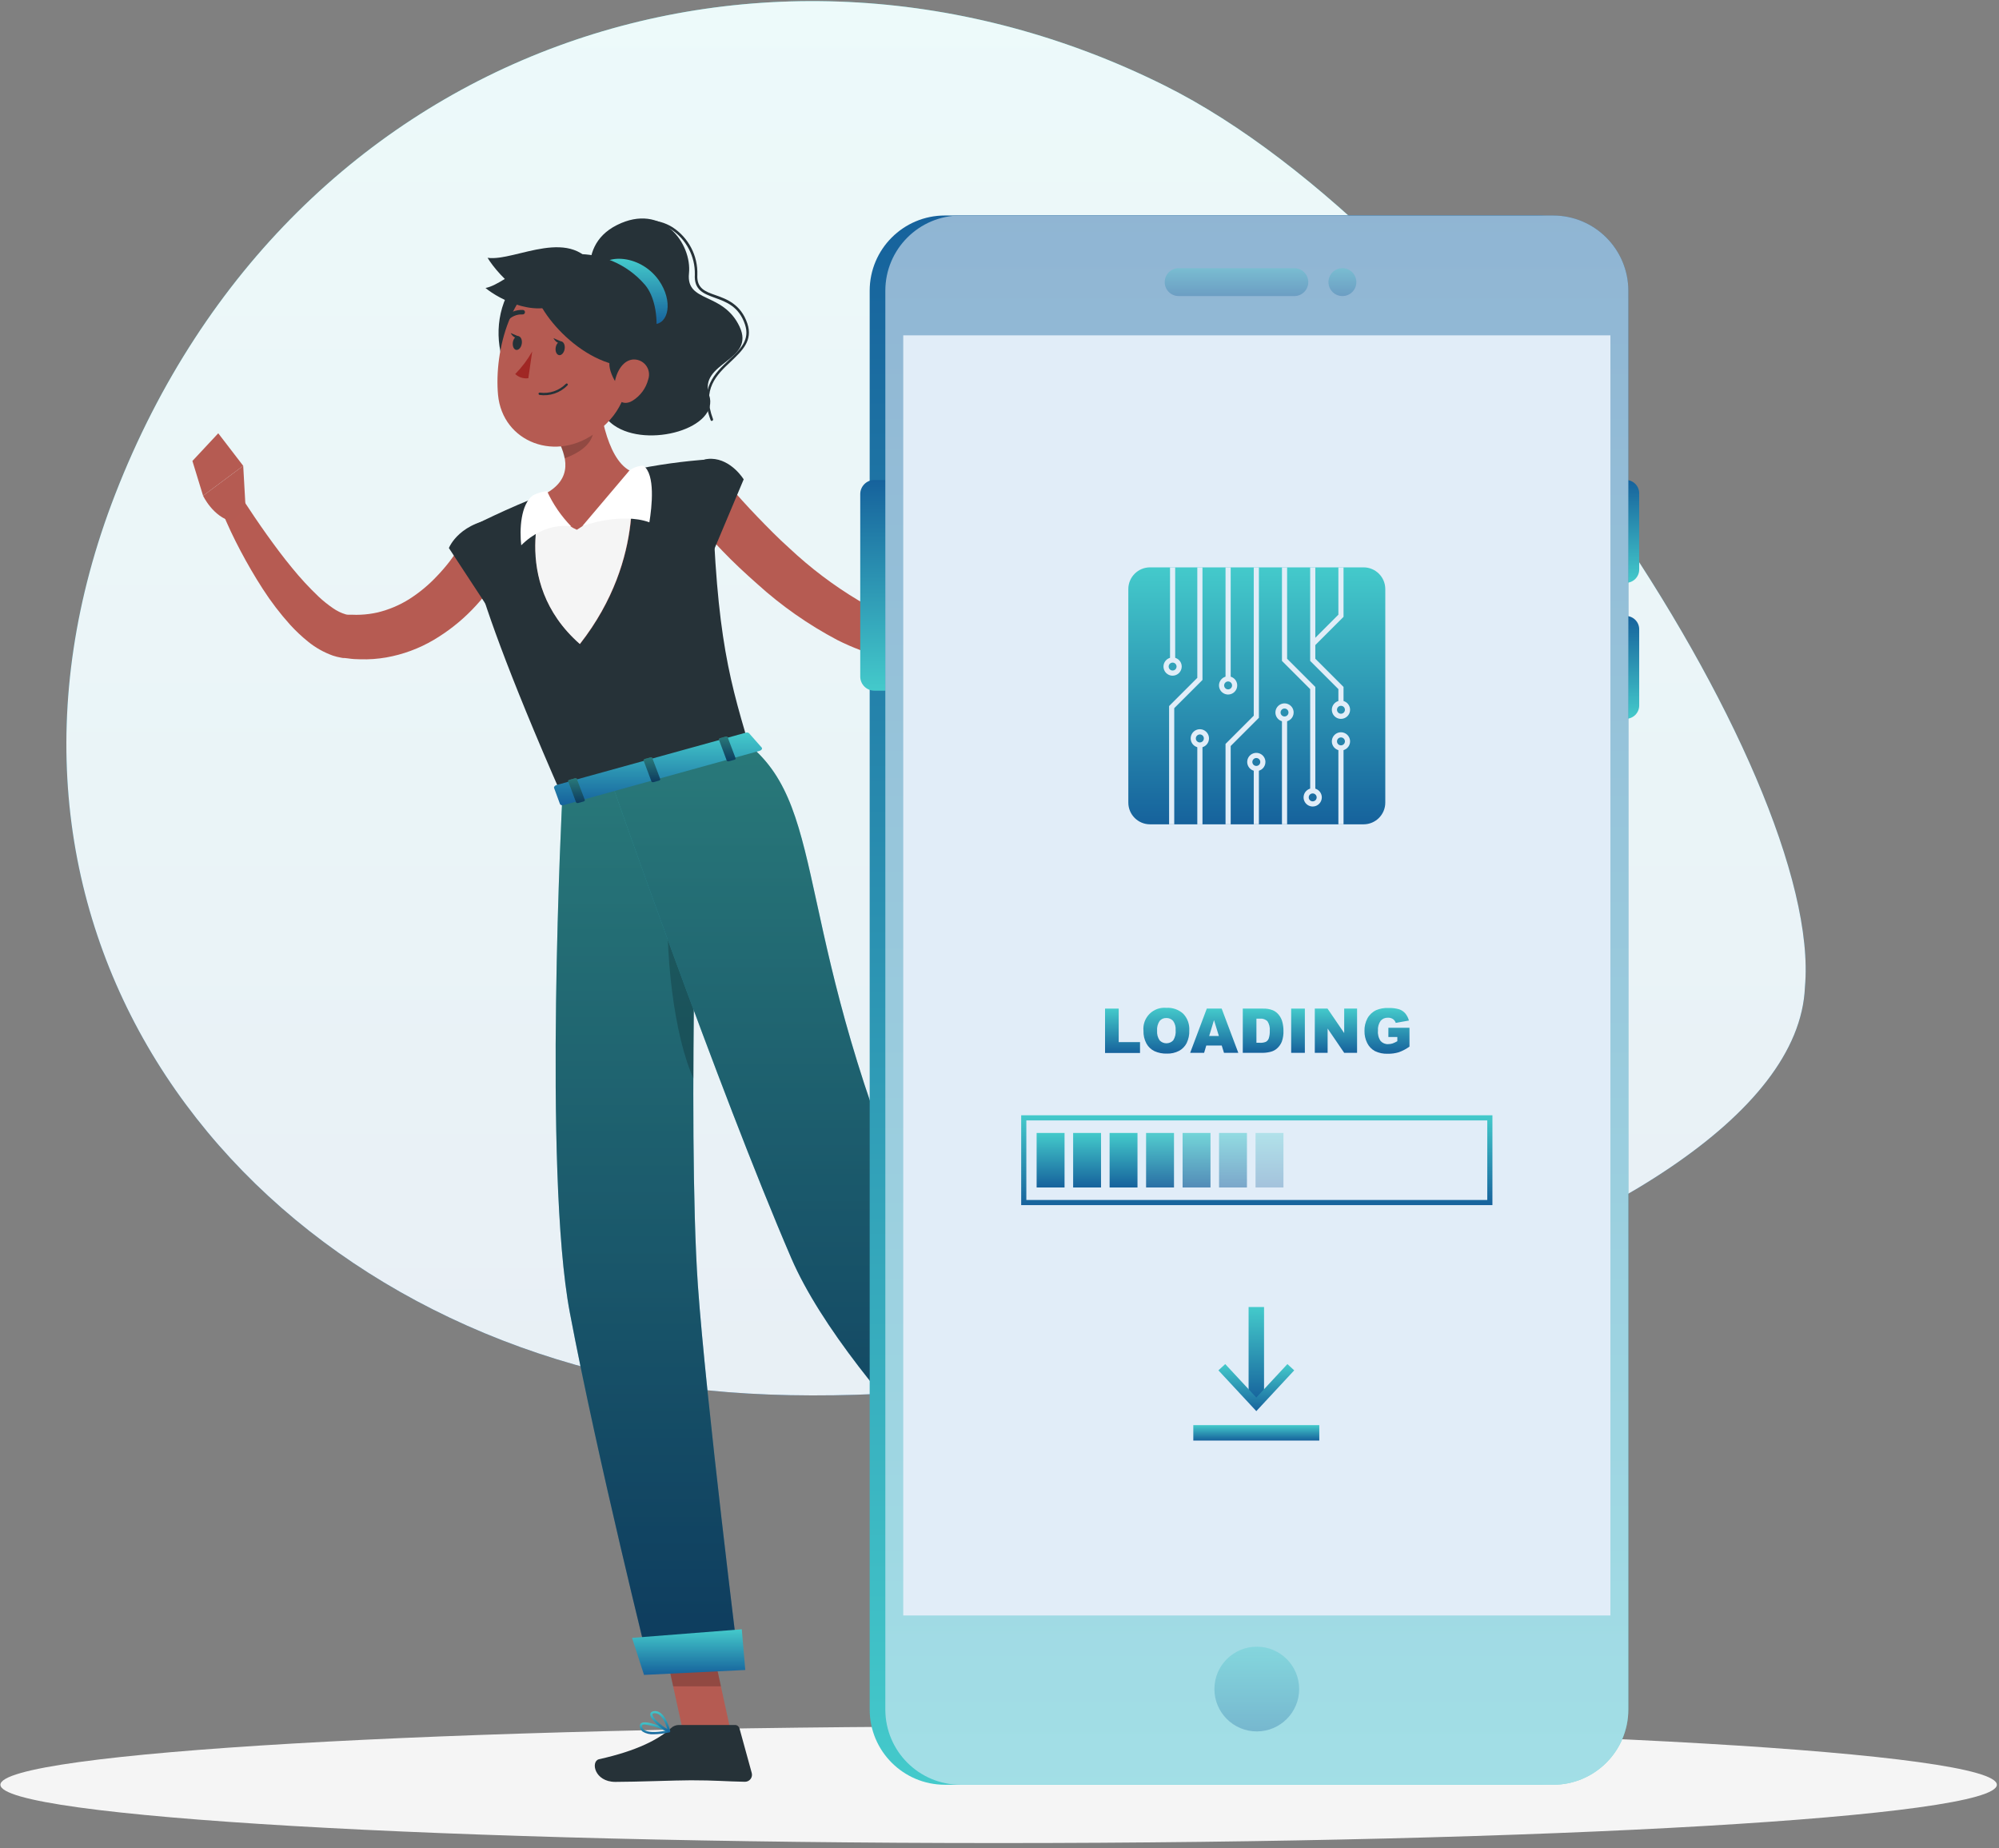 <svg width="106" height="98" viewBox="0 0 106 98" fill="none" xmlns="http://www.w3.org/2000/svg">
<rect x="0" y="0" width="106" height="98" fill="#808080" stroke="none"/>
<path d="M95.709 52.343C96.733 41.035 77.95 12.594 61.739 4.527C40.718 -5.934 15.436 2.25 6.116 26.19C-2.541 48.431 11.423 68.488 33.596 73.124C53.342 77.254 95.136 65.979 95.709 52.343Z" fill="url(#paint0_linear_0_1)"/>
<path opacity="0.9" d="M95.709 52.343C96.733 41.035 77.95 12.594 61.739 4.527C40.718 -5.934 15.436 2.25 6.116 26.19C-2.541 48.431 11.423 68.488 33.596 73.124C53.342 77.254 95.136 65.979 95.709 52.343Z" fill="white"/>
<path d="M52.954 97.724C82.188 97.724 105.886 96.34 105.886 94.633C105.886 92.927 82.188 91.543 52.954 91.543C23.721 91.543 0.022 92.927 0.022 94.633C0.022 96.34 23.721 97.724 52.954 97.724Z" fill="#F5F5F5"/>
<path d="M39.212 17.309C38.33 15.458 36.37 16.075 36.534 14.497C36.697 12.919 35.119 10.724 32.712 11.934C30.304 13.143 31.639 16.001 31.639 16.001C31.639 16.001 30.326 20.984 32.559 22.553C34.339 23.796 38.188 22.706 37.604 20.948C37.02 19.19 40.091 19.16 39.212 17.309Z" fill="#263238"/>
<path d="M37.746 22.321C37.732 22.321 37.719 22.317 37.708 22.309C37.696 22.301 37.688 22.29 37.683 22.278C37.049 20.596 37.907 19.788 38.663 19.075C39.261 18.513 39.777 18.027 39.504 17.205C39.184 16.25 38.507 16.007 37.912 15.791C37.317 15.575 36.795 15.387 36.845 14.555C36.855 14.083 36.745 13.617 36.526 13.199C36.308 12.782 35.987 12.426 35.594 12.166C35.062 11.83 34.18 11.568 33.001 12.223C32.985 12.232 32.966 12.234 32.949 12.229C32.931 12.223 32.917 12.212 32.908 12.196C32.899 12.18 32.897 12.161 32.902 12.144C32.908 12.126 32.919 12.112 32.935 12.103C33.902 11.557 34.871 11.557 35.665 12.051C36.081 12.322 36.42 12.696 36.65 13.136C36.88 13.575 36.993 14.067 36.978 14.563C36.935 15.294 37.385 15.455 37.956 15.655C38.526 15.854 39.288 16.135 39.629 17.153C39.932 18.057 39.356 18.598 38.756 19.168C37.994 19.883 37.208 20.626 37.808 22.22C37.815 22.238 37.814 22.257 37.806 22.274C37.798 22.291 37.785 22.304 37.767 22.31L37.746 22.321Z" fill="#263238"/>
<path d="M26.602 30.266C26.525 30.402 26.479 30.479 26.416 30.577L26.239 30.85C26.119 31.027 25.993 31.197 25.865 31.366C25.606 31.703 25.328 32.024 25.032 32.33C24.427 32.952 23.742 33.49 22.995 33.932C22.219 34.389 21.368 34.703 20.481 34.86C20.03 34.938 19.573 34.971 19.116 34.958C18.889 34.958 18.666 34.942 18.444 34.909L18.278 34.89H18.193L18.084 34.871C17.937 34.846 17.792 34.809 17.65 34.762C17.175 34.592 16.732 34.343 16.34 34.025C16.002 33.753 15.685 33.455 15.392 33.135C14.855 32.538 14.366 31.899 13.932 31.224C13.503 30.56 13.113 29.886 12.752 29.204C12.392 28.521 12.064 27.839 11.767 27.096L12.902 26.52C13.301 27.129 13.722 27.754 14.147 28.349C14.573 28.944 15.013 29.539 15.474 30.096C15.917 30.644 16.396 31.162 16.907 31.647C17.142 31.866 17.393 32.067 17.658 32.248C17.864 32.393 18.091 32.504 18.332 32.575C18.371 32.586 18.41 32.592 18.45 32.594H18.556H18.671C18.823 32.602 18.975 32.602 19.127 32.594C19.428 32.581 19.728 32.54 20.022 32.474C20.616 32.33 21.183 32.092 21.701 31.767C22.243 31.421 22.74 31.009 23.178 30.539C23.407 30.301 23.623 30.051 23.825 29.791C23.926 29.662 24.022 29.518 24.115 29.395L24.251 29.195L24.36 29.026L26.602 30.266Z" fill="#B65B52"/>
<path d="M26.665 27.47C24.369 27.582 23.803 29.059 23.803 29.059L26.454 33.099C26.454 33.099 27.587 31.882 27.893 30.52C28.21 29.1 28.223 27.394 26.665 27.47Z" fill="#263238"/>
<path d="M13.02 26.883L12.897 24.699L10.768 26.285C10.768 26.285 11.295 27.41 12.307 27.65L13.02 26.883Z" fill="#B55B52"/>
<path d="M11.573 22.974L10.203 24.442L10.768 26.285L12.897 24.699L11.573 22.974Z" fill="#B55B52"/>
<path d="M38.786 91.975L36.307 92.212L35.043 86.435L37.525 86.198L38.786 91.975Z" fill="#B55B52"/>
<path d="M61.576 84.494L59.659 86.162L55.275 82.351L57.191 80.68L61.576 84.494Z" fill="#B55B52"/>
<path d="M58.688 85.578L60.402 83.296C60.43 83.256 60.472 83.227 60.52 83.216C60.568 83.204 60.618 83.21 60.661 83.233L62.632 84.29C62.681 84.318 62.723 84.357 62.756 84.403C62.788 84.45 62.81 84.503 62.821 84.558C62.831 84.614 62.829 84.671 62.816 84.726C62.802 84.781 62.777 84.832 62.742 84.876C62.13 85.663 61.797 86.012 61.044 87.017C60.579 87.634 59.64 89.067 59.002 89.919C58.363 90.771 57.497 90.192 57.688 89.79C58.548 87.951 58.595 86.872 58.554 86.007C58.547 85.853 58.594 85.701 58.688 85.578V85.578Z" fill="#263238"/>
<path d="M35.996 91.464H38.977C39.031 91.464 39.083 91.482 39.125 91.514C39.167 91.547 39.198 91.593 39.212 91.644L39.861 94.003C39.877 94.059 39.88 94.117 39.869 94.174C39.858 94.231 39.834 94.284 39.799 94.33C39.763 94.376 39.718 94.413 39.666 94.438C39.614 94.463 39.556 94.476 39.498 94.475C38.456 94.456 37.948 94.396 36.635 94.396C35.829 94.396 33.743 94.481 32.63 94.481C31.516 94.481 31.311 93.389 31.764 93.279C33.785 92.832 34.95 92.215 35.586 91.625C35.698 91.522 35.844 91.465 35.996 91.464V91.464Z" fill="#263238"/>
<path opacity="0.2" d="M35.046 86.435L35.695 89.414H38.229L37.525 86.198L35.046 86.435Z" fill="black"/>
<path opacity="0.2" d="M57.191 80.683L55.275 82.354L57.535 84.317L59.452 82.646L57.191 80.683Z" fill="black"/>
<path d="M24.923 27.956C24.923 27.956 23.866 28.682 29.82 42.248L39.717 39.518C38.529 35.562 37.893 33.094 37.721 24.347C36.261 24.444 34.809 24.646 33.378 24.953C31.852 25.26 30.351 25.675 28.884 26.195C26.998 26.891 24.923 27.956 24.923 27.956Z" fill="#263238"/>
<path d="M31.66 20.039C31.742 21.554 32.133 24.265 33.389 24.953C33.389 24.953 34.38 29.518 30.757 34.148C26.935 30.79 28.895 26.195 28.895 26.195C30.41 25.376 30.066 24.189 29.498 23.151L31.66 20.039Z" fill="#B55B52"/>
<path d="M33.378 24.953C33.378 24.953 34.369 29.518 30.746 34.148C26.924 30.79 28.884 26.195 28.884 26.195C28.884 26.195 29.447 27.607 30.588 28.09C31.317 27.667 32.788 26.334 33.378 24.953Z" fill="#F5F5F5"/>
<path d="M30.885 27.888C30.885 27.888 32.922 27.148 34.434 27.694C34.568 26.875 34.759 25.15 34.117 24.691C33.856 24.699 33.602 24.784 33.388 24.934L30.885 27.888Z" fill="white"/>
<path d="M30.296 27.918C30.296 27.918 28.96 27.607 27.639 28.912C27.544 28.093 27.607 26.727 28.267 26.261C28.498 26.143 28.749 26.068 29.007 26.04C29.325 26.735 29.761 27.37 30.296 27.918V27.918Z" fill="white"/>
<path opacity="0.2" d="M31.415 20.372C31.61 21.238 31.619 22.134 31.442 23.004C31.316 23.604 30.664 24.044 29.938 24.3C29.851 23.892 29.7 23.499 29.49 23.138L31.415 20.372Z" fill="black"/>
<path d="M27.333 14.896C25.198 17.828 27.311 21.721 29.141 21.639C30.506 21.587 32.283 19.859 32.062 18.305C31.731 15.977 28.406 13.421 27.333 14.896Z" fill="#263238"/>
<path d="M33.776 18.259C33.268 20.716 33.105 21.762 31.677 22.878C29.528 24.557 26.64 23.465 26.408 20.926C26.2 18.641 27.069 15.013 29.621 14.325C30.176 14.166 30.764 14.154 31.325 14.291C31.886 14.428 32.402 14.709 32.822 15.106C33.241 15.503 33.55 16.003 33.717 16.556C33.885 17.109 33.905 17.696 33.776 18.259V18.259Z" fill="#B55B52"/>
<path d="M31.66 14.462C31.559 15.182 33.025 17.208 34.663 17.192C35.461 17.192 35.706 15.969 34.936 14.863C33.902 13.4 31.819 13.427 31.66 14.462Z" fill="url(#paint1_linear_0_1)"/>
<path d="M28.305 14.928C28.128 16.181 30.762 19.493 33.577 19.447C34.958 19.425 35.215 16.277 34.194 15.095C32.206 12.783 28.559 13.138 28.305 14.928Z" fill="#263238"/>
<path d="M32.777 18.734C31.917 18.909 32.416 20.072 32.938 20.661C33.604 20.208 34.136 18.458 32.777 18.734Z" fill="#263238"/>
<path d="M30.514 15.966C28.458 16.82 26.441 14.636 25.854 13.67C27.339 13.883 30.405 11.857 31.666 14.421C32.553 16.217 30.514 15.966 30.514 15.966Z" fill="#263238"/>
<path d="M30.055 15.816C28.657 17.033 26.471 15.876 25.745 15.27C26.979 15.035 28.862 12.63 30.552 14.287C31.74 15.464 30.055 15.816 30.055 15.816Z" fill="#263238"/>
<path d="M34.374 20.116C34.253 20.587 33.954 20.994 33.539 21.248C32.993 21.581 32.55 21.137 32.569 20.53C32.586 19.984 32.894 19.165 33.514 19.067C33.649 19.049 33.786 19.066 33.912 19.116C34.038 19.165 34.15 19.247 34.236 19.352C34.322 19.457 34.38 19.582 34.404 19.716C34.428 19.849 34.418 19.987 34.374 20.116Z" fill="#B55B52"/>
<path d="M29.82 42.234C29.82 42.234 28.797 62.097 30.216 69.597C31.693 77.399 34.478 88.548 34.478 88.548L39.19 88.319C39.19 88.319 37.429 74.175 37.006 68.144C36.432 59.834 37.06 40.227 37.06 40.227L29.82 42.234Z" fill="url(#paint2_linear_0_1)"/>
<path opacity="0.4" d="M29.82 42.234C29.82 42.234 28.797 62.097 30.216 69.597C31.693 77.399 34.478 88.548 34.478 88.548L39.19 88.319C39.19 88.319 37.429 74.175 37.006 68.144C36.432 59.834 37.06 40.227 37.06 40.227L29.82 42.234Z" fill="black"/>
<path opacity="0.2" d="M36.883 47.702C36.192 45.862 35.572 44.849 35.45 46.681C35.193 50.558 35.769 54.989 36.774 57.186C36.782 53.891 36.831 50.547 36.883 47.702Z" fill="black"/>
<path d="M39.52 88.548L34.15 88.808L33.514 86.845L39.334 86.389L39.52 88.548Z" fill="url(#paint3_linear_0_1)"/>
<path d="M32.433 41.511C32.433 41.511 38.092 57.738 41.953 66.697C45.07 73.935 56.474 84.047 56.474 84.047L59.168 81.811C59.168 81.811 51.022 70.285 48.865 65.376C41.958 49.662 44.008 43.007 39.717 39.496L32.433 41.511Z" fill="url(#paint4_linear_0_1)"/>
<path opacity="0.4" d="M32.433 41.511C32.433 41.511 38.092 57.738 41.953 66.697C45.07 73.935 56.474 84.047 56.474 84.047L59.168 81.811C59.168 81.811 51.022 70.285 48.865 65.376C41.958 49.662 44.008 43.007 39.717 39.496L32.433 41.511Z" fill="black"/>
<path d="M59.386 81.786L56.37 84.396L54.893 83.307L58.444 80.337L59.386 81.786Z" fill="url(#paint5_linear_0_1)"/>
<path d="M39.717 38.876L40.388 39.635C40.44 39.692 40.388 39.785 40.263 39.815L29.889 42.687C29.801 42.712 29.717 42.687 29.695 42.635L29.381 41.781C29.359 41.721 29.425 41.647 29.523 41.62L39.545 38.849C39.573 38.838 39.604 38.836 39.634 38.84C39.664 38.845 39.693 38.857 39.717 38.876V38.876Z" fill="url(#paint6_linear_0_1)"/>
<path d="M38.657 40.364L38.93 40.287C38.985 40.287 39.018 40.236 39.004 40.203L38.586 39.094C38.586 39.062 38.521 39.048 38.469 39.062L38.196 39.135C38.144 39.152 38.109 39.19 38.122 39.223L38.54 40.331C38.548 40.364 38.603 40.377 38.657 40.364Z" fill="url(#paint7_linear_0_1)"/>
<path opacity="0.4" d="M38.657 40.364L38.93 40.287C38.985 40.287 39.018 40.236 39.004 40.203L38.586 39.094C38.586 39.062 38.521 39.048 38.469 39.062L38.196 39.135C38.144 39.152 38.109 39.19 38.122 39.223L38.54 40.331C38.548 40.364 38.603 40.377 38.657 40.364Z" fill="black"/>
<path d="M30.664 42.575L30.937 42.499C30.992 42.485 31.024 42.447 31.011 42.414L30.593 41.306C30.593 41.273 30.527 41.259 30.476 41.273L30.203 41.347C30.151 41.363 30.115 41.401 30.129 41.434L30.547 42.542C30.568 42.575 30.609 42.589 30.664 42.575Z" fill="url(#paint8_linear_0_1)"/>
<path opacity="0.4" d="M30.664 42.575L30.937 42.499C30.992 42.485 31.024 42.447 31.011 42.414L30.593 41.306C30.593 41.273 30.527 41.259 30.476 41.273L30.203 41.347C30.151 41.363 30.115 41.401 30.129 41.434L30.547 42.542C30.568 42.575 30.609 42.589 30.664 42.575Z" fill="black"/>
<path d="M34.663 41.469L34.937 41.393C34.991 41.379 35.024 41.341 35.01 41.308L34.593 40.2C34.593 40.167 34.527 40.154 34.475 40.167L34.202 40.241C34.15 40.257 34.115 40.296 34.128 40.328L34.546 41.437C34.552 41.469 34.606 41.483 34.663 41.469Z" fill="url(#paint9_linear_0_1)"/>
<path opacity="0.4" d="M34.663 41.469L34.937 41.393C34.991 41.379 35.024 41.341 35.01 41.308L34.593 40.2C34.593 40.167 34.527 40.154 34.475 40.167L34.202 40.241C34.15 40.257 34.115 40.296 34.128 40.328L34.546 41.437C34.552 41.469 34.606 41.483 34.663 41.469Z" fill="black"/>
<path d="M29.941 18.504C29.973 18.303 29.893 18.123 29.762 18.102C29.631 18.081 29.499 18.227 29.466 18.428C29.434 18.628 29.514 18.809 29.645 18.83C29.776 18.851 29.908 18.705 29.941 18.504Z" fill="#263238"/>
<path d="M27.669 18.218C27.642 18.417 27.511 18.567 27.38 18.554C27.249 18.54 27.167 18.36 27.194 18.158C27.221 17.956 27.355 17.809 27.486 17.825C27.617 17.841 27.699 18.016 27.669 18.218Z" fill="#263238"/>
<path d="M27.541 17.855L27.08 17.658C27.08 17.658 27.273 18.052 27.541 17.855Z" fill="#263238"/>
<path d="M28.221 18.636C27.975 19.073 27.672 19.476 27.32 19.834C27.413 19.92 27.523 19.984 27.643 20.022C27.764 20.06 27.891 20.072 28.016 20.055L28.221 18.636Z" fill="#A02724"/>
<path d="M28.584 20.926C28.573 20.921 28.565 20.913 28.56 20.902C28.555 20.892 28.554 20.88 28.556 20.869C28.557 20.861 28.56 20.853 28.564 20.846C28.568 20.84 28.573 20.834 28.58 20.829C28.586 20.824 28.593 20.82 28.601 20.818C28.609 20.816 28.617 20.816 28.625 20.817C28.876 20.852 29.131 20.828 29.372 20.747C29.612 20.666 29.83 20.53 30.009 20.35C30.02 20.339 30.035 20.333 30.051 20.333C30.067 20.333 30.082 20.339 30.093 20.35C30.099 20.356 30.103 20.362 30.106 20.369C30.109 20.376 30.111 20.384 30.111 20.391C30.111 20.399 30.109 20.406 30.106 20.413C30.103 20.421 30.099 20.427 30.093 20.432C29.902 20.629 29.667 20.777 29.408 20.866C29.148 20.954 28.871 20.979 28.6 20.94C28.593 20.938 28.587 20.933 28.584 20.926Z" fill="#263238"/>
<path d="M30.893 17.557C30.876 17.548 30.861 17.534 30.852 17.517C30.784 17.385 30.685 17.271 30.563 17.186C30.441 17.101 30.301 17.047 30.153 17.028C30.138 17.027 30.123 17.023 30.109 17.017C30.095 17.01 30.082 17 30.072 16.988C30.062 16.977 30.054 16.963 30.049 16.948C30.044 16.933 30.043 16.918 30.044 16.902C30.047 16.871 30.062 16.841 30.086 16.82C30.11 16.8 30.141 16.789 30.172 16.79C30.358 16.812 30.537 16.878 30.691 16.984C30.846 17.089 30.972 17.231 31.06 17.396C31.072 17.419 31.077 17.446 31.073 17.472C31.069 17.498 31.057 17.522 31.038 17.54C31.019 17.559 30.995 17.57 30.968 17.573C30.942 17.576 30.916 17.571 30.893 17.557V17.557Z" fill="#263238"/>
<path d="M26.746 17.036H26.73C26.708 17.014 26.695 16.983 26.695 16.951C26.695 16.92 26.708 16.889 26.73 16.867C26.852 16.721 27.007 16.605 27.182 16.53C27.357 16.455 27.547 16.423 27.737 16.435C27.753 16.437 27.767 16.442 27.781 16.45C27.794 16.458 27.806 16.469 27.815 16.481C27.824 16.494 27.831 16.508 27.834 16.523C27.838 16.538 27.838 16.554 27.836 16.569C27.831 16.601 27.814 16.629 27.788 16.649C27.763 16.668 27.731 16.677 27.699 16.673C27.549 16.665 27.399 16.692 27.261 16.753C27.124 16.814 27.003 16.906 26.907 17.022C26.887 17.044 26.859 17.057 26.829 17.059C26.8 17.062 26.77 17.054 26.746 17.036V17.036Z" fill="#263238"/>
<path d="M38.597 25.677C39.081 26.242 39.627 26.848 40.17 27.41C40.713 27.972 41.262 28.535 41.852 29.062C42.972 30.115 44.202 31.045 45.521 31.835C45.835 32.016 46.158 32.18 46.49 32.327C46.762 32.448 47.051 32.529 47.347 32.567C48.001 32.634 48.662 32.553 49.28 32.33C49.978 32.087 50.643 31.759 51.259 31.352C51.576 31.142 51.895 30.924 52.204 30.689C52.512 30.454 52.818 30.195 53.086 29.957L54.055 30.776C53.796 31.13 53.515 31.468 53.214 31.786C52.918 32.105 52.604 32.408 52.275 32.693C51.596 33.285 50.84 33.784 50.028 34.175C49.14 34.604 48.161 34.812 47.175 34.781C46.654 34.761 46.139 34.66 45.649 34.481C45.222 34.323 44.805 34.141 44.399 33.935C42.864 33.124 41.437 32.125 40.151 30.959C39.512 30.394 38.89 29.818 38.305 29.206C38.013 28.901 37.724 28.592 37.44 28.275C37.156 27.959 36.894 27.648 36.599 27.293L38.597 25.677Z" fill="#B65B52"/>
<path d="M53.5 31.254L54.931 30.113L53.113 28.871C53.113 28.871 52.272 29.963 52.52 30.981L53.5 31.254Z" fill="#B55B52"/>
<path d="M56.077 28.816L54.737 27.738L53.121 28.871L54.939 30.113L56.077 28.816Z" fill="#B55B52"/>
<path d="M37.721 24.325C38.788 24.352 39.435 25.417 39.435 25.417L37.625 29.714C37.625 29.714 35.971 28.701 36.064 27.312C36.157 25.878 36.503 24.298 37.721 24.325Z" fill="#263238"/>
<path d="M57.888 86.796C57.861 86.777 57.836 86.756 57.814 86.733C57.787 86.709 57.767 86.679 57.756 86.645C57.745 86.611 57.743 86.574 57.751 86.539C57.825 86.225 58.679 85.897 58.778 85.862C58.788 85.858 58.8 85.857 58.811 85.86C58.822 85.862 58.832 85.868 58.84 85.876C58.846 85.886 58.849 85.897 58.849 85.909C58.849 85.92 58.846 85.931 58.84 85.941C58.704 86.25 58.428 86.777 58.114 86.839C58.036 86.855 57.955 86.839 57.888 86.796V86.796ZM58.682 86.029C58.343 86.168 57.907 86.4 57.863 86.575C57.859 86.59 57.86 86.606 57.865 86.621C57.871 86.636 57.88 86.65 57.893 86.659C57.918 86.689 57.949 86.711 57.985 86.725C58.021 86.738 58.06 86.742 58.098 86.736C58.273 86.689 58.485 86.433 58.687 86.029H58.682Z" fill="url(#paint10_linear_0_1)"/>
<path d="M57.721 85.969C57.701 85.956 57.683 85.942 57.666 85.925C57.634 85.887 57.616 85.838 57.616 85.788C57.616 85.738 57.634 85.69 57.666 85.652C57.69 85.612 57.721 85.578 57.759 85.551C57.797 85.524 57.84 85.505 57.885 85.496C58.242 85.417 58.818 85.84 58.843 85.859C58.852 85.865 58.858 85.874 58.862 85.883C58.867 85.893 58.869 85.903 58.867 85.914C58.866 85.925 58.862 85.935 58.855 85.943C58.849 85.951 58.84 85.957 58.829 85.96C58.586 86.078 57.967 86.127 57.721 85.969ZM58.649 85.889C58.433 85.722 58.169 85.626 57.896 85.616C57.867 85.621 57.84 85.632 57.816 85.649C57.792 85.666 57.773 85.689 57.759 85.715C57.721 85.78 57.737 85.813 57.759 85.835C57.874 85.963 58.371 85.974 58.668 85.892L58.649 85.889Z" fill="url(#paint11_linear_0_1)"/>
<path d="M34.663 91.955C34.459 91.97 34.255 91.921 34.079 91.816C34.034 91.783 33.997 91.74 33.971 91.69C33.945 91.641 33.93 91.586 33.929 91.53C33.925 91.499 33.93 91.467 33.943 91.439C33.956 91.41 33.977 91.386 34.003 91.368C34.276 91.183 35.288 91.641 35.49 91.74C35.502 91.744 35.511 91.752 35.518 91.762C35.525 91.772 35.529 91.784 35.529 91.796C35.529 91.808 35.525 91.82 35.518 91.83C35.511 91.84 35.502 91.847 35.49 91.852C35.219 91.916 34.942 91.951 34.663 91.955V91.955ZM34.188 91.439C34.147 91.436 34.106 91.446 34.071 91.467C34.062 91.472 34.055 91.481 34.05 91.49C34.046 91.5 34.045 91.511 34.046 91.521C34.048 91.561 34.058 91.599 34.077 91.633C34.095 91.668 34.121 91.698 34.153 91.721C34.328 91.852 34.74 91.871 35.272 91.772C34.934 91.607 34.572 91.495 34.199 91.439H34.188Z" fill="url(#paint12_linear_0_1)"/>
<path d="M35.483 91.852H35.458C35.122 91.713 34.442 91.169 34.481 90.888C34.481 90.825 34.532 90.749 34.685 90.73C35.275 90.659 35.529 91.737 35.54 91.783C35.542 91.794 35.542 91.805 35.538 91.815C35.535 91.825 35.529 91.834 35.521 91.841C35.515 91.845 35.509 91.848 35.503 91.85C35.496 91.852 35.489 91.853 35.483 91.852V91.852ZM34.74 90.844H34.699C34.636 90.844 34.603 90.869 34.601 90.899C34.579 91.063 35.046 91.491 35.39 91.68C35.305 91.423 35.092 90.844 34.734 90.844H34.74Z" fill="url(#paint13_linear_0_1)"/>
<path d="M29.809 18.128L29.348 17.929C29.348 17.929 29.542 18.33 29.809 18.128Z" fill="#263238"/>
<path d="M50.107 94.633H81.524C83.728 94.633 85.515 92.847 85.515 90.642L85.515 15.417C85.515 13.213 83.728 11.426 81.524 11.426H50.107C47.903 11.426 46.116 13.213 46.116 15.417L46.116 90.642C46.116 92.847 47.903 94.633 50.107 94.633Z" fill="url(#paint14_linear_0_1)"/>
<path d="M46.364 36.621H46.899C47.312 36.621 47.647 36.286 47.647 35.873V26.198C47.647 25.785 47.312 25.45 46.899 25.45H46.364C45.951 25.45 45.616 25.785 45.616 26.198V35.873C45.616 36.286 45.951 36.621 46.364 36.621Z" fill="url(#paint15_linear_0_1)"/>
<path d="M85.597 30.904H86.214C86.605 30.904 86.921 30.588 86.921 30.197V26.157C86.921 25.766 86.605 25.45 86.214 25.45H85.597C85.207 25.45 84.89 25.766 84.89 26.157V30.197C84.89 30.588 85.207 30.904 85.597 30.904Z" fill="url(#paint16_linear_0_1)"/>
<path d="M85.597 38.114H86.214C86.605 38.114 86.921 37.798 86.921 37.407V33.367C86.921 32.976 86.605 32.66 86.214 32.66H85.597C85.207 32.66 84.89 32.976 84.89 33.367V37.407C84.89 37.798 85.207 38.114 85.597 38.114Z" fill="url(#paint17_linear_0_1)"/>
<path d="M50.937 94.633H82.354C84.558 94.633 86.345 92.847 86.345 90.642L86.345 15.417C86.345 13.213 84.558 11.426 82.354 11.426H50.937C48.733 11.426 46.946 13.213 46.946 15.417L46.946 90.642C46.946 92.847 48.733 94.633 50.937 94.633Z" fill="url(#paint18_linear_0_1)"/>
<path opacity="0.6" d="M50.937 94.633H82.354C84.558 94.633 86.345 92.847 86.345 90.642L86.345 15.417C86.345 13.213 84.558 11.426 82.354 11.426H50.937C48.733 11.426 46.946 13.213 46.946 15.417L46.946 90.642C46.946 92.847 48.733 94.633 50.937 94.633Z" fill="#E1EDF8"/>
<path opacity="0.3" d="M66.643 91.805C67.884 91.805 68.89 90.799 68.89 89.558C68.89 88.318 67.884 87.312 66.643 87.312C65.402 87.312 64.396 88.318 64.396 89.558C64.396 90.799 65.402 91.805 66.643 91.805Z" fill="url(#paint19_linear_0_1)"/>
<path d="M47.896 85.657H85.395L85.395 17.781H47.896L47.896 85.657Z" fill="#E1EDF8"/>
<path d="M72.305 30.083H60.983C60.347 30.083 59.831 30.598 59.831 31.235V42.556C59.831 43.192 60.347 43.708 60.983 43.708H72.305C72.941 43.708 73.457 43.192 73.457 42.556V31.235C73.457 30.598 72.941 30.083 72.305 30.083Z" fill="url(#paint20_linear_0_1)"/>
<path d="M62.316 30.083H62.043V34.997H62.316V30.083Z" fill="#E1EDF8"/>
<path d="M62.179 35.827C62.083 35.827 61.99 35.798 61.911 35.745C61.831 35.692 61.769 35.617 61.733 35.528C61.696 35.44 61.686 35.343 61.705 35.249C61.724 35.155 61.77 35.069 61.837 35.002C61.905 34.934 61.991 34.888 62.085 34.87C62.178 34.851 62.276 34.86 62.364 34.897C62.452 34.934 62.528 34.995 62.581 35.075C62.634 35.154 62.662 35.248 62.662 35.343C62.661 35.471 62.61 35.594 62.52 35.684C62.429 35.775 62.307 35.826 62.179 35.827ZM62.179 35.133C62.137 35.133 62.097 35.145 62.062 35.169C62.028 35.192 62.001 35.224 61.985 35.263C61.969 35.301 61.965 35.344 61.973 35.384C61.981 35.425 62.001 35.463 62.03 35.492C62.06 35.521 62.097 35.541 62.138 35.55C62.179 35.558 62.221 35.553 62.26 35.538C62.298 35.522 62.331 35.495 62.354 35.46C62.377 35.426 62.389 35.385 62.389 35.343C62.389 35.288 62.367 35.234 62.328 35.195C62.288 35.155 62.235 35.133 62.179 35.133Z" fill="#E1EDF8"/>
<path d="M63.626 39.638C63.53 39.638 63.435 39.61 63.355 39.557C63.275 39.504 63.212 39.428 63.175 39.339C63.138 39.25 63.128 39.152 63.147 39.058C63.165 38.963 63.212 38.876 63.28 38.808C63.348 38.74 63.435 38.694 63.529 38.675C63.624 38.656 63.722 38.666 63.811 38.703C63.9 38.74 63.975 38.803 64.029 38.883C64.082 38.964 64.11 39.058 64.109 39.154C64.109 39.283 64.058 39.406 63.968 39.496C63.877 39.587 63.754 39.638 63.626 39.638V39.638ZM63.626 38.941C63.584 38.941 63.542 38.953 63.507 38.976C63.472 38.999 63.444 39.032 63.427 39.071C63.411 39.11 63.406 39.153 63.414 39.194C63.422 39.236 63.442 39.274 63.472 39.304C63.502 39.334 63.539 39.355 63.581 39.363C63.622 39.371 63.665 39.367 63.704 39.351C63.743 39.335 63.777 39.308 63.8 39.273C63.824 39.238 63.836 39.197 63.836 39.154C63.837 39.127 63.831 39.099 63.821 39.073C63.811 39.047 63.795 39.024 63.776 39.004C63.756 38.984 63.733 38.968 63.707 38.958C63.681 38.947 63.654 38.941 63.626 38.941V38.941Z" fill="#E1EDF8"/>
<path d="M69.608 42.764C69.512 42.764 69.418 42.735 69.339 42.682C69.26 42.629 69.198 42.553 69.161 42.465C69.124 42.377 69.115 42.28 69.134 42.186C69.152 42.092 69.198 42.006 69.266 41.939C69.333 41.871 69.419 41.825 69.513 41.806C69.607 41.788 69.704 41.797 69.792 41.834C69.881 41.87 69.956 41.932 70.009 42.012C70.062 42.091 70.091 42.185 70.091 42.28C70.091 42.408 70.04 42.531 69.949 42.622C69.859 42.713 69.736 42.764 69.608 42.764ZM69.608 42.07C69.58 42.07 69.552 42.076 69.527 42.086C69.501 42.097 69.478 42.112 69.459 42.132C69.439 42.151 69.424 42.174 69.413 42.2C69.403 42.225 69.397 42.253 69.397 42.28C69.397 42.308 69.403 42.335 69.413 42.361C69.424 42.386 69.439 42.409 69.459 42.429C69.478 42.449 69.501 42.464 69.527 42.474C69.552 42.485 69.58 42.49 69.608 42.49C69.663 42.49 69.717 42.468 69.756 42.429C69.796 42.389 69.818 42.336 69.818 42.28C69.818 42.225 69.796 42.171 69.756 42.132C69.717 42.092 69.663 42.07 69.608 42.07V42.07Z" fill="#E1EDF8"/>
<path d="M65.122 36.826C65.027 36.826 64.933 36.797 64.854 36.744C64.774 36.691 64.712 36.616 64.676 36.528C64.639 36.439 64.63 36.342 64.648 36.248C64.667 36.155 64.713 36.069 64.78 36.001C64.848 35.933 64.934 35.887 65.028 35.869C65.122 35.85 65.219 35.86 65.307 35.896C65.395 35.933 65.471 35.995 65.524 36.074C65.577 36.154 65.605 36.247 65.605 36.343C65.605 36.406 65.593 36.469 65.569 36.528C65.544 36.586 65.509 36.639 65.464 36.684C65.419 36.729 65.366 36.765 65.307 36.789C65.248 36.813 65.186 36.826 65.122 36.826ZM65.122 36.132C65.066 36.132 65.013 36.154 64.974 36.194C64.934 36.233 64.912 36.287 64.912 36.343C64.912 36.398 64.934 36.452 64.974 36.491C65.013 36.531 65.066 36.553 65.122 36.553C65.178 36.553 65.231 36.531 65.271 36.491C65.31 36.452 65.332 36.398 65.332 36.343C65.332 36.287 65.31 36.233 65.271 36.194C65.231 36.154 65.178 36.132 65.122 36.132Z" fill="#E1EDF8"/>
<path d="M62.266 43.708H61.993V37.437L63.489 35.941V30.083H63.763V36.053L62.266 37.549V43.708Z" fill="#E1EDF8"/>
<path d="M65.259 43.708H64.986V39.444L66.482 37.948V30.083H66.755V38.06L65.259 39.556V43.708Z" fill="#E1EDF8"/>
<path d="M69.747 41.934H69.474V36.539L67.978 35.043V30.083H68.251V34.928L69.747 36.424V41.934Z" fill="#E1EDF8"/>
<path d="M71.106 38.117C71.011 38.117 70.917 38.089 70.838 38.036C70.758 37.983 70.696 37.907 70.66 37.819C70.623 37.73 70.614 37.633 70.632 37.54C70.651 37.446 70.697 37.36 70.765 37.292C70.832 37.225 70.918 37.179 71.012 37.16C71.106 37.141 71.203 37.151 71.291 37.187C71.379 37.224 71.455 37.286 71.508 37.365C71.561 37.445 71.59 37.538 71.59 37.634C71.59 37.762 71.539 37.885 71.448 37.975C71.357 38.066 71.234 38.117 71.106 38.117ZM71.106 37.424C71.05 37.424 70.997 37.446 70.958 37.485C70.918 37.525 70.896 37.578 70.896 37.634C70.896 37.69 70.918 37.743 70.958 37.782C70.997 37.822 71.05 37.844 71.106 37.844C71.162 37.844 71.216 37.822 71.255 37.782C71.294 37.743 71.317 37.69 71.317 37.634C71.317 37.578 71.294 37.525 71.255 37.485C71.216 37.446 71.162 37.424 71.106 37.424Z" fill="#E1EDF8"/>
<path d="M71.243 37.287H70.97V36.539L69.474 35.043V30.083H69.747V34.928L71.243 36.424V37.287Z" fill="#E1EDF8"/>
<path d="M65.259 30.083H64.986V35.996H65.259V30.083Z" fill="#E1EDF8"/>
<path d="M63.763 39.501H63.489V43.711H63.763V39.501Z" fill="#E1EDF8"/>
<path d="M66.618 40.885C66.523 40.885 66.429 40.857 66.35 40.804C66.27 40.751 66.208 40.675 66.172 40.587C66.135 40.499 66.126 40.402 66.144 40.308C66.163 40.214 66.209 40.128 66.276 40.06C66.344 39.993 66.43 39.947 66.524 39.928C66.618 39.91 66.715 39.919 66.803 39.956C66.891 39.992 66.967 40.054 67.02 40.134C67.073 40.213 67.101 40.306 67.101 40.402C67.101 40.53 67.05 40.653 66.96 40.744C66.869 40.834 66.746 40.885 66.618 40.885V40.885ZM66.618 40.192C66.562 40.192 66.509 40.214 66.47 40.254C66.43 40.293 66.408 40.346 66.408 40.402C66.408 40.458 66.43 40.511 66.47 40.551C66.509 40.59 66.562 40.612 66.618 40.612C66.674 40.612 66.727 40.59 66.767 40.551C66.806 40.511 66.828 40.458 66.828 40.402C66.828 40.346 66.806 40.293 66.767 40.254C66.727 40.214 66.674 40.192 66.618 40.192V40.192Z" fill="#E1EDF8"/>
<path d="M66.755 40.749H66.482V43.708H66.755V40.749Z" fill="#E1EDF8"/>
<path d="M71.106 39.793C71.011 39.793 70.917 39.765 70.838 39.712C70.758 39.659 70.696 39.583 70.66 39.495C70.623 39.407 70.614 39.309 70.632 39.216C70.651 39.122 70.697 39.036 70.765 38.968C70.832 38.901 70.918 38.855 71.012 38.836C71.106 38.818 71.203 38.827 71.291 38.864C71.379 38.9 71.455 38.962 71.508 39.042C71.561 39.121 71.59 39.215 71.59 39.31C71.59 39.438 71.539 39.561 71.448 39.652C71.357 39.742 71.234 39.793 71.106 39.793ZM71.106 39.1C71.05 39.1 70.997 39.122 70.958 39.161C70.918 39.201 70.896 39.254 70.896 39.31C70.896 39.366 70.918 39.419 70.958 39.459C70.997 39.498 71.05 39.52 71.106 39.52C71.162 39.52 71.216 39.498 71.255 39.459C71.294 39.419 71.317 39.366 71.317 39.31C71.317 39.254 71.294 39.201 71.255 39.161C71.216 39.122 71.162 39.1 71.106 39.1Z" fill="#E1EDF8"/>
<path d="M71.243 39.657H70.97V43.708H71.243V39.657Z" fill="#E1EDF8"/>
<path d="M69.717 34.232L69.526 34.038L70.97 32.592V30.083H71.243V32.706L69.717 34.232Z" fill="#E1EDF8"/>
<path d="M68.114 38.262C68.018 38.262 67.925 38.233 67.845 38.18C67.765 38.127 67.704 38.051 67.667 37.962C67.631 37.874 67.621 37.776 67.641 37.682C67.66 37.588 67.706 37.502 67.774 37.435C67.843 37.368 67.929 37.322 68.023 37.304C68.117 37.286 68.215 37.296 68.303 37.334C68.391 37.371 68.466 37.434 68.519 37.514C68.571 37.594 68.598 37.688 68.597 37.784C68.596 37.911 68.544 38.033 68.454 38.122C68.363 38.212 68.241 38.262 68.114 38.262V38.262ZM68.114 37.568C68.058 37.568 68.005 37.59 67.965 37.63C67.926 37.669 67.904 37.723 67.904 37.779C67.904 37.834 67.926 37.888 67.965 37.927C68.005 37.967 68.058 37.989 68.114 37.989C68.17 37.989 68.223 37.967 68.263 37.927C68.302 37.888 68.324 37.834 68.324 37.779C68.324 37.723 68.302 37.669 68.263 37.63C68.223 37.59 68.17 37.568 68.114 37.568V37.568Z" fill="#E1EDF8"/>
<path d="M68.251 38.125H67.978V43.708H68.251V38.125Z" fill="#E1EDF8"/>
<path d="M79.138 63.899H54.15V59.135H79.138V63.899ZM54.423 63.626H78.865V59.408H54.423V63.626Z" fill="url(#paint21_linear_0_1)"/>
<path d="M56.449 60.072H54.969V62.963H56.449V60.072Z" fill="url(#paint22_linear_0_1)"/>
<path d="M58.384 60.072H56.905V62.963H58.384V60.072Z" fill="url(#paint23_linear_0_1)"/>
<path d="M60.317 60.072H58.838V62.963H60.317V60.072Z" fill="url(#paint24_linear_0_1)"/>
<path opacity="0.9" d="M62.253 60.072H60.773V62.963H62.253V60.072Z" fill="url(#paint25_linear_0_1)"/>
<path opacity="0.7" d="M64.188 60.072H62.709V62.963H64.188V60.072Z" fill="url(#paint26_linear_0_1)"/>
<path opacity="0.5" d="M66.121 60.072H64.642V62.963H66.121V60.072Z" fill="url(#paint27_linear_0_1)"/>
<path opacity="0.3" d="M68.057 60.072H66.577V62.963H68.057V60.072Z" fill="url(#paint28_linear_0_1)"/>
<path d="M58.597 53.479H59.321V55.256H60.451V55.832H58.597V53.479Z" fill="url(#paint29_linear_0_1)"/>
<path d="M60.634 54.653C60.618 54.489 60.639 54.325 60.694 54.171C60.75 54.016 60.839 53.876 60.954 53.76C61.07 53.644 61.21 53.555 61.364 53.499C61.518 53.444 61.683 53.423 61.846 53.438C62.01 53.427 62.174 53.45 62.329 53.504C62.484 53.559 62.626 53.644 62.747 53.755C62.857 53.872 62.941 54.01 62.996 54.161C63.05 54.313 63.073 54.473 63.064 54.634C63.073 54.866 63.025 55.098 62.924 55.308C62.835 55.481 62.697 55.624 62.526 55.717C62.325 55.822 62.1 55.873 61.873 55.865C61.648 55.872 61.424 55.828 61.218 55.736C61.04 55.65 60.892 55.511 60.795 55.338C60.681 55.128 60.626 54.891 60.634 54.653V54.653ZM61.357 54.653C61.342 54.833 61.389 55.013 61.491 55.163C61.538 55.212 61.593 55.251 61.655 55.278C61.717 55.304 61.784 55.318 61.852 55.318C61.919 55.318 61.986 55.304 62.048 55.278C62.11 55.251 62.166 55.212 62.212 55.163C62.314 55.001 62.359 54.808 62.34 54.617C62.354 54.445 62.306 54.273 62.206 54.131C62.161 54.081 62.105 54.041 62.042 54.014C61.979 53.988 61.911 53.975 61.843 53.978C61.777 53.976 61.71 53.988 61.649 54.015C61.588 54.042 61.534 54.083 61.491 54.134C61.388 54.287 61.34 54.471 61.357 54.655V54.653Z" fill="url(#paint30_linear_0_1)"/>
<path d="M64.784 55.436H63.965L63.85 55.824H63.11L63.992 53.479H64.781L65.663 55.824H64.904L64.784 55.436ZM64.633 54.931L64.374 54.088L64.118 54.931H64.633Z" fill="url(#paint31_linear_0_1)"/>
<path d="M65.9 53.479H66.976C67.152 53.473 67.327 53.502 67.492 53.566C67.618 53.62 67.729 53.706 67.814 53.815C67.902 53.925 67.965 54.052 67.999 54.189C68.038 54.337 68.058 54.491 68.057 54.645C68.066 54.842 68.037 55.039 67.972 55.226C67.92 55.358 67.839 55.476 67.735 55.573C67.643 55.662 67.53 55.726 67.407 55.761C67.266 55.8 67.122 55.821 66.976 55.824H65.9V53.479ZM66.624 54.011V55.291H66.801C66.912 55.299 67.023 55.282 67.126 55.24C67.195 55.201 67.248 55.139 67.276 55.065C67.319 54.934 67.338 54.796 67.331 54.658C67.349 54.479 67.306 54.299 67.208 54.148C67.155 54.097 67.091 54.059 67.022 54.035C66.953 54.012 66.879 54.003 66.806 54.011H66.624Z" fill="url(#paint32_linear_0_1)"/>
<path d="M68.466 53.479H69.192V55.824H68.466V53.479Z" fill="url(#paint33_linear_0_1)"/>
<path d="M69.719 53.479H70.394L71.278 54.776V53.479H71.961V55.824H71.278L70.399 54.535V55.824H69.719V53.479Z" fill="url(#paint34_linear_0_1)"/>
<path d="M73.621 54.983V54.494H74.74V55.493C74.565 55.62 74.374 55.721 74.172 55.794C73.981 55.85 73.784 55.877 73.585 55.873C73.35 55.882 73.117 55.833 72.905 55.731C72.729 55.634 72.587 55.486 72.498 55.305C72.398 55.105 72.349 54.884 72.354 54.661C72.347 54.428 72.402 54.197 72.512 53.992C72.617 53.803 72.778 53.652 72.974 53.561C73.176 53.476 73.395 53.437 73.615 53.446C73.811 53.438 74.008 53.462 74.197 53.517C74.321 53.56 74.433 53.635 74.519 53.735C74.609 53.846 74.674 53.974 74.71 54.112L74.011 54.235C73.985 54.153 73.934 54.082 73.863 54.033C73.782 53.981 73.687 53.956 73.59 53.962C73.518 53.959 73.446 53.972 73.38 54.001C73.314 54.03 73.255 54.074 73.208 54.129C73.102 54.282 73.053 54.467 73.069 54.653C73.05 54.846 73.1 55.039 73.211 55.199C73.261 55.254 73.323 55.297 73.392 55.325C73.461 55.354 73.535 55.367 73.61 55.362C73.688 55.362 73.766 55.35 73.842 55.327C73.93 55.295 74.015 55.255 74.096 55.207V54.983H73.621Z" fill="url(#paint35_linear_0_1)"/>
<path d="M67.028 69.302H66.209V74.29H67.028V69.302Z" fill="url(#paint36_linear_0_1)"/>
<path d="M68.627 72.66L68.267 72.327L66.618 74.101L64.969 72.327L64.609 72.66L66.618 74.822L68.627 72.66Z" fill="url(#paint37_linear_0_1)"/>
<path d="M69.957 75.564H63.277V76.383H69.957V75.564Z" fill="url(#paint38_linear_0_1)"/>
<path opacity="0.3" d="M71.922 14.961C71.923 14.815 71.88 14.671 71.799 14.549C71.718 14.427 71.602 14.332 71.467 14.275C71.332 14.219 71.183 14.204 71.039 14.233C70.895 14.261 70.763 14.332 70.66 14.435C70.556 14.539 70.485 14.671 70.457 14.815C70.428 14.959 70.443 15.107 70.5 15.243C70.556 15.378 70.651 15.494 70.773 15.575C70.895 15.656 71.039 15.699 71.185 15.698C71.381 15.698 71.568 15.621 71.707 15.482C71.845 15.344 71.922 15.157 71.922 14.961V14.961Z" fill="url(#paint39_linear_0_1)"/>
<path opacity="0.3" d="M68.636 14.221H62.499C62.092 14.221 61.761 14.551 61.761 14.959V14.961C61.761 15.368 62.092 15.698 62.499 15.698H68.636C69.043 15.698 69.373 15.368 69.373 14.961V14.959C69.373 14.551 69.043 14.221 68.636 14.221Z" fill="url(#paint40_linear_0_1)"/>
<defs>
<linearGradient id="paint0_linear_0_1" x1="49.634" y1="0.059" x2="49.634" y2="73.989" gradientUnits="userSpaceOnUse">
<stop stop-color="#44CACB"/>
<stop offset="1" stop-color="#16629C"/>
</linearGradient>
<linearGradient id="paint1_linear_0_1" x1="33.529" y1="13.72" x2="33.529" y2="17.192" gradientUnits="userSpaceOnUse">
<stop stop-color="#44CACB"/>
<stop offset="1" stop-color="#16629C"/>
</linearGradient>
<linearGradient id="paint2_linear_0_1" x1="34.327" y1="40.227" x2="34.327" y2="88.548" gradientUnits="userSpaceOnUse">
<stop stop-color="#44CACB"/>
<stop offset="1" stop-color="#16629C"/>
</linearGradient>
<linearGradient id="paint3_linear_0_1" x1="36.517" y1="86.389" x2="36.517" y2="88.808" gradientUnits="userSpaceOnUse">
<stop stop-color="#44CACB"/>
<stop offset="1" stop-color="#16629C"/>
</linearGradient>
<linearGradient id="paint4_linear_0_1" x1="45.801" y1="39.496" x2="45.801" y2="84.047" gradientUnits="userSpaceOnUse">
<stop stop-color="#44CACB"/>
<stop offset="1" stop-color="#16629C"/>
</linearGradient>
<linearGradient id="paint5_linear_0_1" x1="57.14" y1="80.337" x2="57.14" y2="84.396" gradientUnits="userSpaceOnUse">
<stop stop-color="#44CACB"/>
<stop offset="1" stop-color="#16629C"/>
</linearGradient>
<linearGradient id="paint6_linear_0_1" x1="34.892" y1="38.838" x2="34.892" y2="42.697" gradientUnits="userSpaceOnUse">
<stop stop-color="#44CACB"/>
<stop offset="1" stop-color="#16629C"/>
</linearGradient>
<linearGradient id="paint7_linear_0_1" x1="38.563" y1="39.056" x2="38.563" y2="40.369" gradientUnits="userSpaceOnUse">
<stop stop-color="#44CACB"/>
<stop offset="1" stop-color="#16629C"/>
</linearGradient>
<linearGradient id="paint8_linear_0_1" x1="30.57" y1="41.268" x2="30.57" y2="42.58" gradientUnits="userSpaceOnUse">
<stop stop-color="#44CACB"/>
<stop offset="1" stop-color="#16629C"/>
</linearGradient>
<linearGradient id="paint9_linear_0_1" x1="34.569" y1="40.162" x2="34.569" y2="41.475" gradientUnits="userSpaceOnUse">
<stop stop-color="#44CACB"/>
<stop offset="1" stop-color="#16629C"/>
</linearGradient>
<linearGradient id="paint10_linear_0_1" x1="58.298" y1="85.858" x2="58.298" y2="86.845" gradientUnits="userSpaceOnUse">
<stop stop-color="#44CACB"/>
<stop offset="1" stop-color="#16629C"/>
</linearGradient>
<linearGradient id="paint11_linear_0_1" x1="58.242" y1="85.486" x2="58.242" y2="86.069" gradientUnits="userSpaceOnUse">
<stop stop-color="#44CACB"/>
<stop offset="1" stop-color="#16629C"/>
</linearGradient>
<linearGradient id="paint12_linear_0_1" x1="34.728" y1="91.325" x2="34.728" y2="91.958" gradientUnits="userSpaceOnUse">
<stop stop-color="#44CACB"/>
<stop offset="1" stop-color="#16629C"/>
</linearGradient>
<linearGradient id="paint13_linear_0_1" x1="35.01" y1="90.726" x2="35.01" y2="91.852" gradientUnits="userSpaceOnUse">
<stop stop-color="#44CACB"/>
<stop offset="1" stop-color="#16629C"/>
</linearGradient>
<linearGradient id="paint14_linear_0_1" x1="65.816" y1="94.633" x2="65.816" y2="11.426" gradientUnits="userSpaceOnUse">
<stop stop-color="#44CACB"/>
<stop offset="1" stop-color="#16629C"/>
</linearGradient>
<linearGradient id="paint15_linear_0_1" x1="46.632" y1="36.621" x2="46.632" y2="25.45" gradientUnits="userSpaceOnUse">
<stop stop-color="#44CACB"/>
<stop offset="1" stop-color="#16629C"/>
</linearGradient>
<linearGradient id="paint16_linear_0_1" x1="85.906" y1="30.904" x2="85.906" y2="25.45" gradientUnits="userSpaceOnUse">
<stop stop-color="#44CACB"/>
<stop offset="1" stop-color="#16629C"/>
</linearGradient>
<linearGradient id="paint17_linear_0_1" x1="85.906" y1="38.114" x2="85.906" y2="32.66" gradientUnits="userSpaceOnUse">
<stop stop-color="#44CACB"/>
<stop offset="1" stop-color="#16629C"/>
</linearGradient>
<linearGradient id="paint18_linear_0_1" x1="66.645" y1="94.633" x2="66.645" y2="11.426" gradientUnits="userSpaceOnUse">
<stop stop-color="#44CACB"/>
<stop offset="1" stop-color="#16629C"/>
</linearGradient>
<linearGradient id="paint19_linear_0_1" x1="66.643" y1="87.312" x2="66.643" y2="91.805" gradientUnits="userSpaceOnUse">
<stop stop-color="#44CACB"/>
<stop offset="1" stop-color="#16629C"/>
</linearGradient>
<linearGradient id="paint20_linear_0_1" x1="66.644" y1="30.083" x2="66.644" y2="43.708" gradientUnits="userSpaceOnUse">
<stop stop-color="#44CACB"/>
<stop offset="1" stop-color="#16629C"/>
</linearGradient>
<linearGradient id="paint21_linear_0_1" x1="66.644" y1="59.135" x2="66.644" y2="63.899" gradientUnits="userSpaceOnUse">
<stop stop-color="#44CACB"/>
<stop offset="1" stop-color="#16629C"/>
</linearGradient>
<linearGradient id="paint22_linear_0_1" x1="55.709" y1="60.072" x2="55.709" y2="62.963" gradientUnits="userSpaceOnUse">
<stop stop-color="#44CACB"/>
<stop offset="1" stop-color="#16629C"/>
</linearGradient>
<linearGradient id="paint23_linear_0_1" x1="57.645" y1="60.072" x2="57.645" y2="62.963" gradientUnits="userSpaceOnUse">
<stop stop-color="#44CACB"/>
<stop offset="1" stop-color="#16629C"/>
</linearGradient>
<linearGradient id="paint24_linear_0_1" x1="59.578" y1="60.072" x2="59.578" y2="62.963" gradientUnits="userSpaceOnUse">
<stop stop-color="#44CACB"/>
<stop offset="1" stop-color="#16629C"/>
</linearGradient>
<linearGradient id="paint25_linear_0_1" x1="61.513" y1="60.072" x2="61.513" y2="62.963" gradientUnits="userSpaceOnUse">
<stop stop-color="#44CACB"/>
<stop offset="1" stop-color="#16629C"/>
</linearGradient>
<linearGradient id="paint26_linear_0_1" x1="63.449" y1="60.072" x2="63.449" y2="62.963" gradientUnits="userSpaceOnUse">
<stop stop-color="#44CACB"/>
<stop offset="1" stop-color="#16629C"/>
</linearGradient>
<linearGradient id="paint27_linear_0_1" x1="65.381" y1="60.072" x2="65.381" y2="62.963" gradientUnits="userSpaceOnUse">
<stop stop-color="#44CACB"/>
<stop offset="1" stop-color="#16629C"/>
</linearGradient>
<linearGradient id="paint28_linear_0_1" x1="67.317" y1="60.072" x2="67.317" y2="62.963" gradientUnits="userSpaceOnUse">
<stop stop-color="#44CACB"/>
<stop offset="1" stop-color="#16629C"/>
</linearGradient>
<linearGradient id="paint29_linear_0_1" x1="59.524" y1="53.479" x2="59.524" y2="55.832" gradientUnits="userSpaceOnUse">
<stop stop-color="#44CACB"/>
<stop offset="1" stop-color="#16629C"/>
</linearGradient>
<linearGradient id="paint30_linear_0_1" x1="61.847" y1="53.433" x2="61.847" y2="55.866" gradientUnits="userSpaceOnUse">
<stop stop-color="#44CACB"/>
<stop offset="1" stop-color="#16629C"/>
</linearGradient>
<linearGradient id="paint31_linear_0_1" x1="64.386" y1="53.479" x2="64.386" y2="55.824" gradientUnits="userSpaceOnUse">
<stop stop-color="#44CACB"/>
<stop offset="1" stop-color="#16629C"/>
</linearGradient>
<linearGradient id="paint32_linear_0_1" x1="66.979" y1="53.478" x2="66.979" y2="55.824" gradientUnits="userSpaceOnUse">
<stop stop-color="#44CACB"/>
<stop offset="1" stop-color="#16629C"/>
</linearGradient>
<linearGradient id="paint33_linear_0_1" x1="68.829" y1="53.479" x2="68.829" y2="55.824" gradientUnits="userSpaceOnUse">
<stop stop-color="#44CACB"/>
<stop offset="1" stop-color="#16629C"/>
</linearGradient>
<linearGradient id="paint34_linear_0_1" x1="70.84" y1="53.479" x2="70.84" y2="55.824" gradientUnits="userSpaceOnUse">
<stop stop-color="#44CACB"/>
<stop offset="1" stop-color="#16629C"/>
</linearGradient>
<linearGradient id="paint35_linear_0_1" x1="73.546" y1="53.444" x2="73.546" y2="55.874" gradientUnits="userSpaceOnUse">
<stop stop-color="#44CACB"/>
<stop offset="1" stop-color="#16629C"/>
</linearGradient>
<linearGradient id="paint36_linear_0_1" x1="66.618" y1="69.302" x2="66.618" y2="74.29" gradientUnits="userSpaceOnUse">
<stop stop-color="#44CACB"/>
<stop offset="1" stop-color="#16629C"/>
</linearGradient>
<linearGradient id="paint37_linear_0_1" x1="66.618" y1="72.327" x2="66.618" y2="74.822" gradientUnits="userSpaceOnUse">
<stop stop-color="#44CACB"/>
<stop offset="1" stop-color="#16629C"/>
</linearGradient>
<linearGradient id="paint38_linear_0_1" x1="66.617" y1="75.564" x2="66.617" y2="76.383" gradientUnits="userSpaceOnUse">
<stop stop-color="#44CACB"/>
<stop offset="1" stop-color="#16629C"/>
</linearGradient>
<linearGradient id="paint39_linear_0_1" x1="71.183" y1="14.219" x2="71.183" y2="15.698" gradientUnits="userSpaceOnUse">
<stop stop-color="#44CACB"/>
<stop offset="1" stop-color="#16629C"/>
</linearGradient>
<linearGradient id="paint40_linear_0_1" x1="65.567" y1="14.221" x2="65.567" y2="15.698" gradientUnits="userSpaceOnUse">
<stop stop-color="#44CACB"/>
<stop offset="1" stop-color="#16629C"/>
</linearGradient>
</defs>
</svg>

